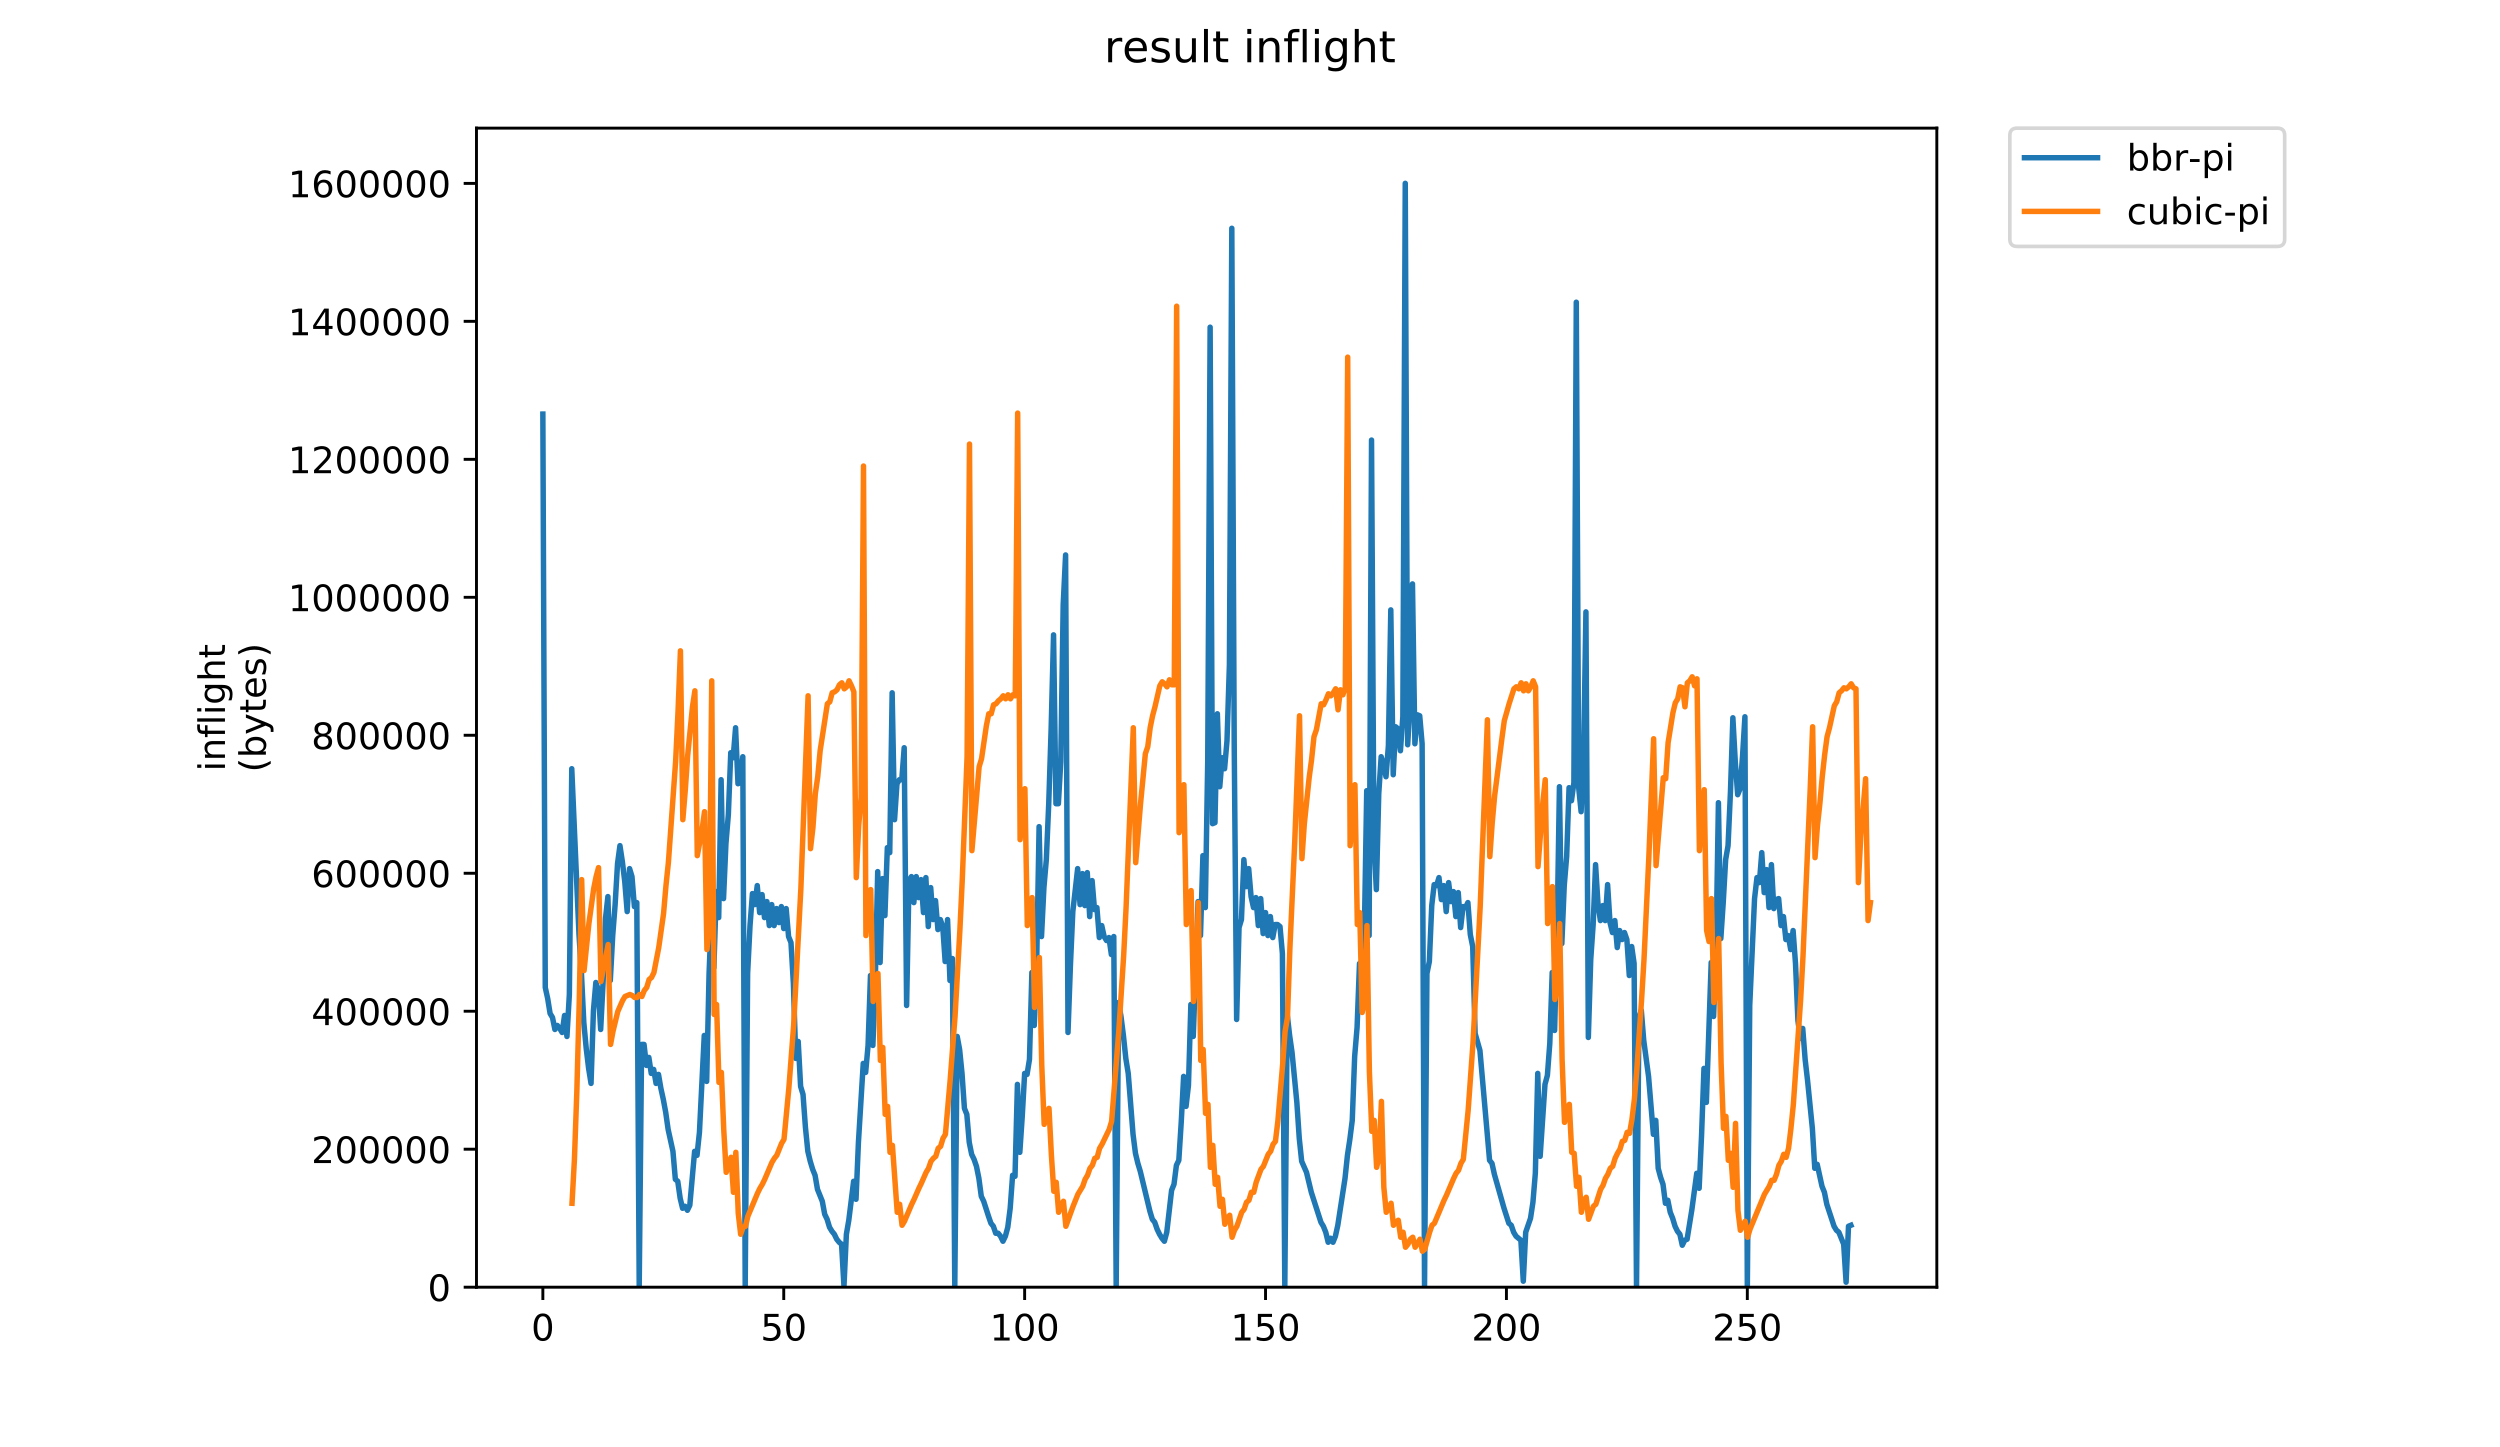 <?xml version="1.0" encoding="utf-8" standalone="no"?>
<!DOCTYPE svg PUBLIC "-//W3C//DTD SVG 1.1//EN"
  "http://www.w3.org/Graphics/SVG/1.1/DTD/svg11.dtd">
<!-- Created with matplotlib (https://matplotlib.org/) -->
<svg height="396pt" version="1.1" viewBox="0 0 684 396" width="684pt" xmlns="http://www.w3.org/2000/svg" xmlns:xlink="http://www.w3.org/1999/xlink">
 <defs>
  <style type="text/css">
*{stroke-linecap:butt;stroke-linejoin:round;}
  </style>
 </defs>
 <g id="figure_1">
  <g id="patch_1">
   <path d="M 0 396 
L 684 396 
L 684 0 
L 0 0 
z
" style="fill:#ffffff;"/>
  </g>
  <g id="axes_1">
   <g id="patch_2">
    <path d="M 130.364 352.174 
L 529.913 352.174 
L 529.913 35.062 
L 130.364 35.062 
z
" style="fill:#ffffff;"/>
   </g>
   <g id="matplotlib.axis_1">
    <g id="xtick_1">
     <g id="line2d_1">
      <defs>
       <path d="M 0 0 
L 0 3.5 
" id="m4633feeff7" style="stroke:#000000;stroke-width:0.8;"/>
      </defs>
      <g>
       <use style="stroke:#000000;stroke-width:0.8;" x="148.525" xlink:href="#m4633feeff7" y="352.174"/>
      </g>
     </g>
     <g id="text_1">
      <!-- 0 -->
      <defs>
       <path d="M 31.781 66.406 
Q 24.172 66.406 20.328 58.906 
Q 16.5 51.422 16.5 36.375 
Q 16.5 21.391 20.328 13.891 
Q 24.172 6.391 31.781 6.391 
Q 39.453 6.391 43.281 13.891 
Q 47.125 21.391 47.125 36.375 
Q 47.125 51.422 43.281 58.906 
Q 39.453 66.406 31.781 66.406 
z
M 31.781 74.219 
Q 44.047 74.219 50.516 64.516 
Q 56.984 54.828 56.984 36.375 
Q 56.984 17.969 50.516 8.266 
Q 44.047 -1.422 31.781 -1.422 
Q 19.531 -1.422 13.062 8.266 
Q 6.594 17.969 6.594 36.375 
Q 6.594 54.828 13.062 64.516 
Q 19.531 74.219 31.781 74.219 
z
" id="DejaVuSans-48"/>
      </defs>
      <g transform="translate(145.344 366.773)scale(0.1 -0.1)">
       <use xlink:href="#DejaVuSans-48"/>
      </g>
     </g>
    </g>
    <g id="xtick_2">
     <g id="line2d_2">
      <g>
       <use style="stroke:#000000;stroke-width:0.8;" x="214.433" xlink:href="#m4633feeff7" y="352.174"/>
      </g>
     </g>
     <g id="text_2">
      <!-- 50 -->
      <defs>
       <path d="M 10.797 72.906 
L 49.516 72.906 
L 49.516 64.594 
L 19.828 64.594 
L 19.828 46.734 
Q 21.969 47.469 24.109 47.828 
Q 26.266 48.188 28.422 48.188 
Q 40.625 48.188 47.75 41.5 
Q 54.891 34.812 54.891 23.391 
Q 54.891 11.625 47.562 5.094 
Q 40.234 -1.422 26.906 -1.422 
Q 22.312 -1.422 17.547 -0.641 
Q 12.797 0.141 7.719 1.703 
L 7.719 11.625 
Q 12.109 9.234 16.797 8.062 
Q 21.484 6.891 26.703 6.891 
Q 35.156 6.891 40.078 11.328 
Q 45.016 15.766 45.016 23.391 
Q 45.016 31 40.078 35.438 
Q 35.156 39.891 26.703 39.891 
Q 22.75 39.891 18.812 39.016 
Q 14.891 38.141 10.797 36.281 
z
" id="DejaVuSans-53"/>
      </defs>
      <g transform="translate(208.071 366.773)scale(0.1 -0.1)">
       <use xlink:href="#DejaVuSans-53"/>
       <use x="63.623" xlink:href="#DejaVuSans-48"/>
      </g>
     </g>
    </g>
    <g id="xtick_3">
     <g id="line2d_3">
      <g>
       <use style="stroke:#000000;stroke-width:0.8;" x="280.342" xlink:href="#m4633feeff7" y="352.174"/>
      </g>
     </g>
     <g id="text_3">
      <!-- 100 -->
      <defs>
       <path d="M 12.406 8.297 
L 28.516 8.297 
L 28.516 63.922 
L 10.984 60.406 
L 10.984 69.391 
L 28.422 72.906 
L 38.281 72.906 
L 38.281 8.297 
L 54.391 8.297 
L 54.391 0 
L 12.406 0 
z
" id="DejaVuSans-49"/>
      </defs>
      <g transform="translate(270.798 366.773)scale(0.1 -0.1)">
       <use xlink:href="#DejaVuSans-49"/>
       <use x="63.623" xlink:href="#DejaVuSans-48"/>
       <use x="127.246" xlink:href="#DejaVuSans-48"/>
      </g>
     </g>
    </g>
    <g id="xtick_4">
     <g id="line2d_4">
      <g>
       <use style="stroke:#000000;stroke-width:0.8;" x="346.25" xlink:href="#m4633feeff7" y="352.174"/>
      </g>
     </g>
     <g id="text_4">
      <!-- 150 -->
      <g transform="translate(336.707 366.773)scale(0.1 -0.1)">
       <use xlink:href="#DejaVuSans-49"/>
       <use x="63.623" xlink:href="#DejaVuSans-53"/>
       <use x="127.246" xlink:href="#DejaVuSans-48"/>
      </g>
     </g>
    </g>
    <g id="xtick_5">
     <g id="line2d_5">
      <g>
       <use style="stroke:#000000;stroke-width:0.8;" x="412.159" xlink:href="#m4633feeff7" y="352.174"/>
      </g>
     </g>
     <g id="text_5">
      <!-- 200 -->
      <defs>
       <path d="M 19.188 8.297 
L 53.609 8.297 
L 53.609 0 
L 7.328 0 
L 7.328 8.297 
Q 12.938 14.109 22.625 23.891 
Q 32.328 33.688 34.812 36.531 
Q 39.547 41.844 41.422 45.531 
Q 43.312 49.219 43.312 52.781 
Q 43.312 58.594 39.234 62.25 
Q 35.156 65.922 28.609 65.922 
Q 23.969 65.922 18.812 64.312 
Q 13.672 62.703 7.812 59.422 
L 7.812 69.391 
Q 13.766 71.781 18.938 73 
Q 24.125 74.219 28.422 74.219 
Q 39.75 74.219 46.484 68.547 
Q 53.219 62.891 53.219 53.422 
Q 53.219 48.922 51.531 44.891 
Q 49.859 40.875 45.406 35.406 
Q 44.188 33.984 37.641 27.219 
Q 31.109 20.453 19.188 8.297 
z
" id="DejaVuSans-50"/>
      </defs>
      <g transform="translate(402.615 366.773)scale(0.1 -0.1)">
       <use xlink:href="#DejaVuSans-50"/>
       <use x="63.623" xlink:href="#DejaVuSans-48"/>
       <use x="127.246" xlink:href="#DejaVuSans-48"/>
      </g>
     </g>
    </g>
    <g id="xtick_6">
     <g id="line2d_6">
      <g>
       <use style="stroke:#000000;stroke-width:0.8;" x="478.067" xlink:href="#m4633feeff7" y="352.174"/>
      </g>
     </g>
     <g id="text_6">
      <!-- 250 -->
      <g transform="translate(468.523 366.773)scale(0.1 -0.1)">
       <use xlink:href="#DejaVuSans-50"/>
       <use x="63.623" xlink:href="#DejaVuSans-53"/>
       <use x="127.246" xlink:href="#DejaVuSans-48"/>
      </g>
     </g>
    </g>
   </g>
   <g id="matplotlib.axis_2">
    <g id="ytick_1">
     <g id="line2d_7">
      <defs>
       <path d="M 0 0 
L -3.5 0 
" id="m14f5c74195" style="stroke:#000000;stroke-width:0.8;"/>
      </defs>
      <g>
       <use style="stroke:#000000;stroke-width:0.8;" x="130.364" xlink:href="#m14f5c74195" y="352.174"/>
      </g>
     </g>
     <g id="text_7">
      <!-- 0 -->
      <g transform="translate(117.001 355.973)scale(0.1 -0.1)">
       <use xlink:href="#DejaVuSans-48"/>
      </g>
     </g>
    </g>
    <g id="ytick_2">
     <g id="line2d_8">
      <g>
       <use style="stroke:#000000;stroke-width:0.8;" x="130.364" xlink:href="#m14f5c74195" y="314.424"/>
      </g>
     </g>
     <g id="text_8">
      <!-- 200000 -->
      <g transform="translate(85.189 318.223)scale(0.1 -0.1)">
       <use xlink:href="#DejaVuSans-50"/>
       <use x="63.623" xlink:href="#DejaVuSans-48"/>
       <use x="127.246" xlink:href="#DejaVuSans-48"/>
       <use x="190.869" xlink:href="#DejaVuSans-48"/>
       <use x="254.492" xlink:href="#DejaVuSans-48"/>
       <use x="318.115" xlink:href="#DejaVuSans-48"/>
      </g>
     </g>
    </g>
    <g id="ytick_3">
     <g id="line2d_9">
      <g>
       <use style="stroke:#000000;stroke-width:0.8;" x="130.364" xlink:href="#m14f5c74195" y="276.673"/>
      </g>
     </g>
     <g id="text_9">
      <!-- 400000 -->
      <defs>
       <path d="M 37.797 64.312 
L 12.891 25.391 
L 37.797 25.391 
z
M 35.203 72.906 
L 47.609 72.906 
L 47.609 25.391 
L 58.016 25.391 
L 58.016 17.188 
L 47.609 17.188 
L 47.609 0 
L 37.797 0 
L 37.797 17.188 
L 4.891 17.188 
L 4.891 26.703 
z
" id="DejaVuSans-52"/>
      </defs>
      <g transform="translate(85.189 280.472)scale(0.1 -0.1)">
       <use xlink:href="#DejaVuSans-52"/>
       <use x="63.623" xlink:href="#DejaVuSans-48"/>
       <use x="127.246" xlink:href="#DejaVuSans-48"/>
       <use x="190.869" xlink:href="#DejaVuSans-48"/>
       <use x="254.492" xlink:href="#DejaVuSans-48"/>
       <use x="318.115" xlink:href="#DejaVuSans-48"/>
      </g>
     </g>
    </g>
    <g id="ytick_4">
     <g id="line2d_10">
      <g>
       <use style="stroke:#000000;stroke-width:0.8;" x="130.364" xlink:href="#m14f5c74195" y="238.923"/>
      </g>
     </g>
     <g id="text_10">
      <!-- 600000 -->
      <defs>
       <path d="M 33.016 40.375 
Q 26.375 40.375 22.484 35.828 
Q 18.609 31.297 18.609 23.391 
Q 18.609 15.531 22.484 10.953 
Q 26.375 6.391 33.016 6.391 
Q 39.656 6.391 43.531 10.953 
Q 47.406 15.531 47.406 23.391 
Q 47.406 31.297 43.531 35.828 
Q 39.656 40.375 33.016 40.375 
z
M 52.594 71.297 
L 52.594 62.312 
Q 48.875 64.062 45.094 64.984 
Q 41.312 65.922 37.594 65.922 
Q 27.828 65.922 22.672 59.328 
Q 17.531 52.734 16.797 39.406 
Q 19.672 43.656 24.016 45.922 
Q 28.375 48.188 33.594 48.188 
Q 44.578 48.188 50.953 41.516 
Q 57.328 34.859 57.328 23.391 
Q 57.328 12.156 50.688 5.359 
Q 44.047 -1.422 33.016 -1.422 
Q 20.359 -1.422 13.672 8.266 
Q 6.984 17.969 6.984 36.375 
Q 6.984 53.656 15.188 63.938 
Q 23.391 74.219 37.203 74.219 
Q 40.922 74.219 44.703 73.484 
Q 48.484 72.75 52.594 71.297 
z
" id="DejaVuSans-54"/>
      </defs>
      <g transform="translate(85.189 242.722)scale(0.1 -0.1)">
       <use xlink:href="#DejaVuSans-54"/>
       <use x="63.623" xlink:href="#DejaVuSans-48"/>
       <use x="127.246" xlink:href="#DejaVuSans-48"/>
       <use x="190.869" xlink:href="#DejaVuSans-48"/>
       <use x="254.492" xlink:href="#DejaVuSans-48"/>
       <use x="318.115" xlink:href="#DejaVuSans-48"/>
      </g>
     </g>
    </g>
    <g id="ytick_5">
     <g id="line2d_11">
      <g>
       <use style="stroke:#000000;stroke-width:0.8;" x="130.364" xlink:href="#m14f5c74195" y="201.172"/>
      </g>
     </g>
     <g id="text_11">
      <!-- 800000 -->
      <defs>
       <path d="M 31.781 34.625 
Q 24.75 34.625 20.719 30.859 
Q 16.703 27.094 16.703 20.516 
Q 16.703 13.922 20.719 10.156 
Q 24.75 6.391 31.781 6.391 
Q 38.812 6.391 42.859 10.172 
Q 46.922 13.969 46.922 20.516 
Q 46.922 27.094 42.891 30.859 
Q 38.875 34.625 31.781 34.625 
z
M 21.922 38.812 
Q 15.578 40.375 12.031 44.719 
Q 8.5 49.078 8.5 55.328 
Q 8.5 64.062 14.719 69.141 
Q 20.953 74.219 31.781 74.219 
Q 42.672 74.219 48.875 69.141 
Q 55.078 64.062 55.078 55.328 
Q 55.078 49.078 51.531 44.719 
Q 48 40.375 41.703 38.812 
Q 48.828 37.156 52.797 32.312 
Q 56.781 27.484 56.781 20.516 
Q 56.781 9.906 50.312 4.234 
Q 43.844 -1.422 31.781 -1.422 
Q 19.734 -1.422 13.25 4.234 
Q 6.781 9.906 6.781 20.516 
Q 6.781 27.484 10.781 32.312 
Q 14.797 37.156 21.922 38.812 
z
M 18.312 54.391 
Q 18.312 48.734 21.844 45.562 
Q 25.391 42.391 31.781 42.391 
Q 38.141 42.391 41.719 45.562 
Q 45.312 48.734 45.312 54.391 
Q 45.312 60.062 41.719 63.234 
Q 38.141 66.406 31.781 66.406 
Q 25.391 66.406 21.844 63.234 
Q 18.312 60.062 18.312 54.391 
z
" id="DejaVuSans-56"/>
      </defs>
      <g transform="translate(85.189 204.972)scale(0.1 -0.1)">
       <use xlink:href="#DejaVuSans-56"/>
       <use x="63.623" xlink:href="#DejaVuSans-48"/>
       <use x="127.246" xlink:href="#DejaVuSans-48"/>
       <use x="190.869" xlink:href="#DejaVuSans-48"/>
       <use x="254.492" xlink:href="#DejaVuSans-48"/>
       <use x="318.115" xlink:href="#DejaVuSans-48"/>
      </g>
     </g>
    </g>
    <g id="ytick_6">
     <g id="line2d_12">
      <g>
       <use style="stroke:#000000;stroke-width:0.8;" x="130.364" xlink:href="#m14f5c74195" y="163.422"/>
      </g>
     </g>
     <g id="text_12">
      <!-- 1000000 -->
      <g transform="translate(78.826 167.221)scale(0.1 -0.1)">
       <use xlink:href="#DejaVuSans-49"/>
       <use x="63.623" xlink:href="#DejaVuSans-48"/>
       <use x="127.246" xlink:href="#DejaVuSans-48"/>
       <use x="190.869" xlink:href="#DejaVuSans-48"/>
       <use x="254.492" xlink:href="#DejaVuSans-48"/>
       <use x="318.115" xlink:href="#DejaVuSans-48"/>
       <use x="381.738" xlink:href="#DejaVuSans-48"/>
      </g>
     </g>
    </g>
    <g id="ytick_7">
     <g id="line2d_13">
      <g>
       <use style="stroke:#000000;stroke-width:0.8;" x="130.364" xlink:href="#m14f5c74195" y="125.671"/>
      </g>
     </g>
     <g id="text_13">
      <!-- 1200000 -->
      <g transform="translate(78.826 129.471)scale(0.1 -0.1)">
       <use xlink:href="#DejaVuSans-49"/>
       <use x="63.623" xlink:href="#DejaVuSans-50"/>
       <use x="127.246" xlink:href="#DejaVuSans-48"/>
       <use x="190.869" xlink:href="#DejaVuSans-48"/>
       <use x="254.492" xlink:href="#DejaVuSans-48"/>
       <use x="318.115" xlink:href="#DejaVuSans-48"/>
       <use x="381.738" xlink:href="#DejaVuSans-48"/>
      </g>
     </g>
    </g>
    <g id="ytick_8">
     <g id="line2d_14">
      <g>
       <use style="stroke:#000000;stroke-width:0.8;" x="130.364" xlink:href="#m14f5c74195" y="87.921"/>
      </g>
     </g>
     <g id="text_14">
      <!-- 1400000 -->
      <g transform="translate(78.826 91.72)scale(0.1 -0.1)">
       <use xlink:href="#DejaVuSans-49"/>
       <use x="63.623" xlink:href="#DejaVuSans-52"/>
       <use x="127.246" xlink:href="#DejaVuSans-48"/>
       <use x="190.869" xlink:href="#DejaVuSans-48"/>
       <use x="254.492" xlink:href="#DejaVuSans-48"/>
       <use x="318.115" xlink:href="#DejaVuSans-48"/>
       <use x="381.738" xlink:href="#DejaVuSans-48"/>
      </g>
     </g>
    </g>
    <g id="ytick_9">
     <g id="line2d_15">
      <g>
       <use style="stroke:#000000;stroke-width:0.8;" x="130.364" xlink:href="#m14f5c74195" y="50.171"/>
      </g>
     </g>
     <g id="text_15">
      <!-- 1600000 -->
      <g transform="translate(78.826 53.97)scale(0.1 -0.1)">
       <use xlink:href="#DejaVuSans-49"/>
       <use x="63.623" xlink:href="#DejaVuSans-54"/>
       <use x="127.246" xlink:href="#DejaVuSans-48"/>
       <use x="190.869" xlink:href="#DejaVuSans-48"/>
       <use x="254.492" xlink:href="#DejaVuSans-48"/>
       <use x="318.115" xlink:href="#DejaVuSans-48"/>
       <use x="381.738" xlink:href="#DejaVuSans-48"/>
      </g>
     </g>
    </g>
    <g id="text_16">
     <!-- inflight -->
     <defs>
      <path d="M 9.422 54.688 
L 18.406 54.688 
L 18.406 0 
L 9.422 0 
z
M 9.422 75.984 
L 18.406 75.984 
L 18.406 64.594 
L 9.422 64.594 
z
" id="DejaVuSans-105"/>
      <path d="M 54.891 33.016 
L 54.891 0 
L 45.906 0 
L 45.906 32.719 
Q 45.906 40.484 42.875 44.328 
Q 39.844 48.188 33.797 48.188 
Q 26.516 48.188 22.312 43.547 
Q 18.109 38.922 18.109 30.906 
L 18.109 0 
L 9.078 0 
L 9.078 54.688 
L 18.109 54.688 
L 18.109 46.188 
Q 21.344 51.125 25.703 53.562 
Q 30.078 56 35.797 56 
Q 45.219 56 50.047 50.172 
Q 54.891 44.344 54.891 33.016 
z
" id="DejaVuSans-110"/>
      <path d="M 37.109 75.984 
L 37.109 68.5 
L 28.516 68.5 
Q 23.688 68.5 21.797 66.547 
Q 19.922 64.594 19.922 59.516 
L 19.922 54.688 
L 34.719 54.688 
L 34.719 47.703 
L 19.922 47.703 
L 19.922 0 
L 10.891 0 
L 10.891 47.703 
L 2.297 47.703 
L 2.297 54.688 
L 10.891 54.688 
L 10.891 58.5 
Q 10.891 67.625 15.141 71.797 
Q 19.391 75.984 28.609 75.984 
z
" id="DejaVuSans-102"/>
      <path d="M 9.422 75.984 
L 18.406 75.984 
L 18.406 0 
L 9.422 0 
z
" id="DejaVuSans-108"/>
      <path d="M 45.406 27.984 
Q 45.406 37.75 41.375 43.109 
Q 37.359 48.484 30.078 48.484 
Q 22.859 48.484 18.828 43.109 
Q 14.797 37.75 14.797 27.984 
Q 14.797 18.266 18.828 12.891 
Q 22.859 7.516 30.078 7.516 
Q 37.359 7.516 41.375 12.891 
Q 45.406 18.266 45.406 27.984 
z
M 54.391 6.781 
Q 54.391 -7.172 48.188 -13.984 
Q 42 -20.797 29.203 -20.797 
Q 24.469 -20.797 20.266 -20.094 
Q 16.062 -19.391 12.109 -17.922 
L 12.109 -9.188 
Q 16.062 -11.328 19.922 -12.344 
Q 23.781 -13.375 27.781 -13.375 
Q 36.625 -13.375 41.016 -8.766 
Q 45.406 -4.156 45.406 5.172 
L 45.406 9.625 
Q 42.625 4.781 38.281 2.391 
Q 33.938 0 27.875 0 
Q 17.828 0 11.672 7.656 
Q 5.516 15.328 5.516 27.984 
Q 5.516 40.672 11.672 48.328 
Q 17.828 56 27.875 56 
Q 33.938 56 38.281 53.609 
Q 42.625 51.219 45.406 46.391 
L 45.406 54.688 
L 54.391 54.688 
z
" id="DejaVuSans-103"/>
      <path d="M 54.891 33.016 
L 54.891 0 
L 45.906 0 
L 45.906 32.719 
Q 45.906 40.484 42.875 44.328 
Q 39.844 48.188 33.797 48.188 
Q 26.516 48.188 22.312 43.547 
Q 18.109 38.922 18.109 30.906 
L 18.109 0 
L 9.078 0 
L 9.078 75.984 
L 18.109 75.984 
L 18.109 46.188 
Q 21.344 51.125 25.703 53.562 
Q 30.078 56 35.797 56 
Q 45.219 56 50.047 50.172 
Q 54.891 44.344 54.891 33.016 
z
" id="DejaVuSans-104"/>
      <path d="M 18.312 70.219 
L 18.312 54.688 
L 36.812 54.688 
L 36.812 47.703 
L 18.312 47.703 
L 18.312 18.016 
Q 18.312 11.328 20.141 9.422 
Q 21.969 7.516 27.594 7.516 
L 36.812 7.516 
L 36.812 0 
L 27.594 0 
Q 17.188 0 13.234 3.875 
Q 9.281 7.766 9.281 18.016 
L 9.281 47.703 
L 2.688 47.703 
L 2.688 54.688 
L 9.281 54.688 
L 9.281 70.219 
z
" id="DejaVuSans-116"/>
     </defs>
     <g transform="translate(61.549 211.018)rotate(-90)scale(0.1 -0.1)">
      <use xlink:href="#DejaVuSans-105"/>
      <use x="27.783" xlink:href="#DejaVuSans-110"/>
      <use x="91.162" xlink:href="#DejaVuSans-102"/>
      <use x="126.367" xlink:href="#DejaVuSans-108"/>
      <use x="154.15" xlink:href="#DejaVuSans-105"/>
      <use x="181.934" xlink:href="#DejaVuSans-103"/>
      <use x="245.41" xlink:href="#DejaVuSans-104"/>
      <use x="308.789" xlink:href="#DejaVuSans-116"/>
     </g>
     <!-- (bytes) -->
     <defs>
      <path d="M 31 75.875 
Q 24.469 64.656 21.281 53.656 
Q 18.109 42.672 18.109 31.391 
Q 18.109 20.125 21.312 9.062 
Q 24.516 -2 31 -13.188 
L 23.188 -13.188 
Q 15.875 -1.703 12.234 9.375 
Q 8.594 20.453 8.594 31.391 
Q 8.594 42.281 12.203 53.312 
Q 15.828 64.359 23.188 75.875 
z
" id="DejaVuSans-40"/>
      <path d="M 48.688 27.297 
Q 48.688 37.203 44.609 42.844 
Q 40.531 48.484 33.406 48.484 
Q 26.266 48.484 22.188 42.844 
Q 18.109 37.203 18.109 27.297 
Q 18.109 17.391 22.188 11.75 
Q 26.266 6.109 33.406 6.109 
Q 40.531 6.109 44.609 11.75 
Q 48.688 17.391 48.688 27.297 
z
M 18.109 46.391 
Q 20.953 51.266 25.266 53.625 
Q 29.594 56 35.594 56 
Q 45.562 56 51.781 48.094 
Q 58.016 40.188 58.016 27.297 
Q 58.016 14.406 51.781 6.484 
Q 45.562 -1.422 35.594 -1.422 
Q 29.594 -1.422 25.266 0.953 
Q 20.953 3.328 18.109 8.203 
L 18.109 0 
L 9.078 0 
L 9.078 75.984 
L 18.109 75.984 
z
" id="DejaVuSans-98"/>
      <path d="M 32.172 -5.078 
Q 28.375 -14.844 24.75 -17.812 
Q 21.141 -20.797 15.094 -20.797 
L 7.906 -20.797 
L 7.906 -13.281 
L 13.188 -13.281 
Q 16.891 -13.281 18.938 -11.516 
Q 21 -9.766 23.484 -3.219 
L 25.094 0.875 
L 2.984 54.688 
L 12.5 54.688 
L 29.594 11.922 
L 46.688 54.688 
L 56.203 54.688 
z
" id="DejaVuSans-121"/>
      <path d="M 56.203 29.594 
L 56.203 25.203 
L 14.891 25.203 
Q 15.484 15.922 20.484 11.062 
Q 25.484 6.203 34.422 6.203 
Q 39.594 6.203 44.453 7.469 
Q 49.312 8.734 54.109 11.281 
L 54.109 2.781 
Q 49.266 0.734 44.188 -0.344 
Q 39.109 -1.422 33.891 -1.422 
Q 20.797 -1.422 13.156 6.188 
Q 5.516 13.812 5.516 26.812 
Q 5.516 40.234 12.766 48.109 
Q 20.016 56 32.328 56 
Q 43.359 56 49.781 48.891 
Q 56.203 41.797 56.203 29.594 
z
M 47.219 32.234 
Q 47.125 39.594 43.094 43.984 
Q 39.062 48.391 32.422 48.391 
Q 24.906 48.391 20.391 44.141 
Q 15.875 39.891 15.188 32.172 
z
" id="DejaVuSans-101"/>
      <path d="M 44.281 53.078 
L 44.281 44.578 
Q 40.484 46.531 36.375 47.5 
Q 32.281 48.484 27.875 48.484 
Q 21.188 48.484 17.844 46.438 
Q 14.5 44.391 14.5 40.281 
Q 14.5 37.156 16.891 35.375 
Q 19.281 33.594 26.516 31.984 
L 29.594 31.297 
Q 39.156 29.25 43.188 25.516 
Q 47.219 21.781 47.219 15.094 
Q 47.219 7.469 41.188 3.016 
Q 35.156 -1.422 24.609 -1.422 
Q 20.219 -1.422 15.453 -0.562 
Q 10.688 0.297 5.422 2 
L 5.422 11.281 
Q 10.406 8.688 15.234 7.391 
Q 20.062 6.109 24.812 6.109 
Q 31.156 6.109 34.562 8.281 
Q 37.984 10.453 37.984 14.406 
Q 37.984 18.062 35.516 20.016 
Q 33.062 21.969 24.703 23.781 
L 21.578 24.516 
Q 13.234 26.266 9.516 29.906 
Q 5.812 33.547 5.812 39.891 
Q 5.812 47.609 11.281 51.797 
Q 16.75 56 26.812 56 
Q 31.781 56 36.172 55.266 
Q 40.578 54.547 44.281 53.078 
z
" id="DejaVuSans-115"/>
      <path d="M 8.016 75.875 
L 15.828 75.875 
Q 23.141 64.359 26.781 53.312 
Q 30.422 42.281 30.422 31.391 
Q 30.422 20.453 26.781 9.375 
Q 23.141 -1.703 15.828 -13.188 
L 8.016 -13.188 
Q 14.5 -2 17.703 9.062 
Q 20.906 20.125 20.906 31.391 
Q 20.906 42.672 17.703 53.656 
Q 14.5 64.656 8.016 75.875 
z
" id="DejaVuSans-41"/>
     </defs>
     <g transform="translate(72.747 211.295)rotate(-90)scale(0.1 -0.1)">
      <use xlink:href="#DejaVuSans-40"/>
      <use x="39.014" xlink:href="#DejaVuSans-98"/>
      <use x="102.49" xlink:href="#DejaVuSans-121"/>
      <use x="161.67" xlink:href="#DejaVuSans-116"/>
      <use x="200.879" xlink:href="#DejaVuSans-101"/>
      <use x="262.402" xlink:href="#DejaVuSans-115"/>
      <use x="314.502" xlink:href="#DejaVuSans-41"/>
     </g>
    </g>
   </g>
   <g id="line2d_16">
    <path clip-path="url(#p2bb6bb3103)" d="M 148.525 113.298 
L 149.184 270.18 
L 149.843 273.187 
L 150.502 277.286 
L 151.161 278.38 
L 151.82 281.659 
L 152.48 280.566 
L 153.139 281.386 
L 153.798 282.479 
L 154.457 277.833 
L 155.116 283.573 
L 155.775 272.093 
L 156.434 210.325 
L 158.411 255.695 
L 159.07 266.081 
L 159.73 279.746 
L 160.389 286.852 
L 161.048 292.319 
L 161.707 296.418 
L 162.366 276.466 
L 163.025 268.814 
L 163.684 270.727 
L 164.343 281.659 
L 165.002 268.814 
L 165.661 251.322 
L 166.32 245.309 
L 166.979 268.267 
L 167.639 255.968 
L 168.298 247.495 
L 168.957 236.289 
L 169.616 231.37 
L 170.275 235.743 
L 170.934 241.209 
L 171.593 249.408 
L 172.252 237.656 
L 172.911 239.842 
L 173.57 248.042 
L 174.229 246.949 
L 174.888 351.901 
L 175.548 285.759 
L 176.207 285.759 
L 176.866 291.499 
L 177.525 289.312 
L 178.184 293.685 
L 178.843 292.592 
L 179.502 296.418 
L 180.161 293.958 
L 180.82 297.785 
L 181.479 300.791 
L 182.138 304.344 
L 182.797 308.991 
L 184.116 315.004 
L 184.775 322.656 
L 185.434 323.203 
L 186.093 327.849 
L 186.752 330.582 
L 187.411 330.036 
L 188.07 331.129 
L 188.729 329.762 
L 190.047 315.004 
L 190.706 316.097 
L 191.366 309.811 
L 192.684 283.299 
L 193.343 295.872 
L 194.002 266.354 
L 194.661 249.408 
L 195.32 264.714 
L 195.979 243.942 
L 196.638 251.048 
L 197.297 213.331 
L 197.956 245.855 
L 198.615 230.823 
L 199.275 222.897 
L 199.934 205.952 
L 200.593 207.318 
L 201.252 199.119 
L 201.911 214.424 
L 202.57 214.151 
L 203.229 207.045 
L 203.888 351.901 
L 204.547 266.354 
L 205.206 253.235 
L 205.865 244.489 
L 206.524 247.495 
L 207.184 242.302 
L 207.843 249.682 
L 208.502 244.762 
L 209.161 251.048 
L 209.82 246.675 
L 210.479 253.235 
L 211.138 247.495 
L 211.797 253.235 
L 212.456 248.588 
L 213.115 252.415 
L 213.774 248.042 
L 214.433 254.055 
L 215.093 248.588 
L 215.752 256.241 
L 216.411 257.881 
L 217.07 269.087 
L 217.729 289.585 
L 218.388 284.939 
L 219.047 297.238 
L 219.706 299.425 
L 220.365 308.444 
L 221.024 315.004 
L 221.683 317.737 
L 222.343 319.923 
L 223.002 321.563 
L 223.661 325.389 
L 224.979 328.669 
L 225.638 332.222 
L 226.297 333.589 
L 226.956 335.775 
L 227.615 336.869 
L 228.274 337.689 
L 228.933 339.055 
L 229.592 339.875 
L 230.252 340.422 
L 230.911 351.901 
L 231.57 337.689 
L 232.229 333.862 
L 233.547 323.203 
L 234.206 328.123 
L 234.865 312.544 
L 236.183 290.952 
L 236.842 293.412 
L 237.501 286.032 
L 238.161 266.9 
L 238.82 286.032 
L 239.479 268.267 
L 240.138 238.476 
L 240.797 263.347 
L 241.456 240.389 
L 242.115 250.502 
L 242.774 231.916 
L 243.433 233.283 
L 244.092 189.553 
L 244.751 224.264 
L 245.41 214.424 
L 246.07 213.331 
L 246.729 213.331 
L 247.388 204.585 
L 248.047 275.1 
L 248.706 240.936 
L 249.365 239.842 
L 250.024 246.949 
L 250.683 239.842 
L 251.342 245.582 
L 252.001 240.662 
L 252.66 249.682 
L 253.319 240.116 
L 253.979 253.508 
L 254.638 242.849 
L 255.297 251.595 
L 255.956 246.402 
L 256.615 254.328 
L 257.274 251.595 
L 257.933 253.508 
L 258.592 263.074 
L 259.251 251.595 
L 259.91 268.267 
L 260.569 262.254 
L 261.228 351.901 
L 261.888 283.573 
L 262.547 287.126 
L 263.206 293.685 
L 263.865 303.251 
L 264.524 304.891 
L 265.183 312.544 
L 265.842 315.824 
L 266.501 317.19 
L 267.16 319.103 
L 267.819 322.383 
L 268.478 327.303 
L 269.137 328.669 
L 270.456 332.769 
L 271.115 334.682 
L 271.774 335.502 
L 272.433 337.415 
L 273.092 337.415 
L 273.751 338.235 
L 274.41 339.602 
L 275.069 338.235 
L 275.728 335.775 
L 276.387 330.582 
L 277.046 321.563 
L 277.706 321.836 
L 278.365 296.692 
L 279.024 315.277 
L 279.683 305.438 
L 280.342 293.685 
L 281.001 293.958 
L 281.66 289.859 
L 282.319 266.081 
L 282.978 280.566 
L 283.637 263.347 
L 284.296 226.177 
L 284.956 256.241 
L 285.615 242.849 
L 286.274 235.196 
L 286.933 219.891 
L 287.592 199.392 
L 288.251 173.701 
L 288.91 219.891 
L 289.569 219.891 
L 290.228 208.411 
L 290.887 165.501 
L 291.546 151.836 
L 292.205 282.479 
L 292.865 264.167 
L 293.524 249.408 
L 294.842 237.656 
L 295.501 247.495 
L 296.16 239.022 
L 296.819 247.769 
L 297.478 238.749 
L 298.137 250.775 
L 298.796 240.936 
L 299.455 248.862 
L 300.114 248.315 
L 300.774 256.515 
L 301.433 253.235 
L 302.092 256.241 
L 302.751 257.334 
L 303.41 256.515 
L 304.069 261.161 
L 304.728 256.241 
L 305.387 351.901 
L 306.046 274.28 
L 306.705 278.106 
L 307.364 283.299 
L 308.023 289.585 
L 308.683 293.685 
L 310.001 310.357 
L 310.66 315.55 
L 311.319 318.283 
L 311.978 320.47 
L 314.614 331.402 
L 315.273 333.589 
L 315.932 334.409 
L 316.592 336.322 
L 317.251 337.689 
L 317.91 338.782 
L 318.569 339.602 
L 319.228 337.142 
L 320.546 325.663 
L 321.205 324.023 
L 321.864 318.83 
L 322.523 317.463 
L 323.182 307.077 
L 323.841 294.505 
L 324.501 302.704 
L 325.16 296.965 
L 325.819 274.827 
L 326.478 283.573 
L 327.796 246.675 
L 328.455 255.968 
L 329.114 234.103 
L 329.773 248.315 
L 330.432 208.138 
L 331.091 89.52 
L 331.75 225.357 
L 332.41 225.084 
L 333.069 195.292 
L 333.728 215.244 
L 334.387 207.318 
L 335.046 210.325 
L 335.705 202.672 
L 336.364 181.9 
L 337.023 62.462 
L 337.682 204.038 
L 338.341 278.926 
L 339 253.781 
L 339.659 251.595 
L 340.319 235.196 
L 340.978 242.576 
L 341.637 237.656 
L 342.296 245.309 
L 342.955 248.315 
L 343.614 245.582 
L 344.273 253.235 
L 344.932 245.855 
L 345.591 255.421 
L 346.25 249.682 
L 346.909 255.968 
L 347.568 250.775 
L 348.228 256.515 
L 348.887 252.961 
L 349.546 252.961 
L 350.205 253.508 
L 350.864 260.888 
L 351.523 351.901 
L 352.182 277.56 
L 352.841 283.299 
L 353.5 287.946 
L 354.818 301.611 
L 355.478 311.45 
L 356.137 317.737 
L 357.455 320.743 
L 358.773 326.209 
L 360.091 330.309 
L 361.409 334.409 
L 362.068 335.502 
L 362.727 337.142 
L 363.387 339.875 
L 364.046 338.782 
L 364.705 339.875 
L 365.364 338.235 
L 366.023 335.229 
L 368 322.383 
L 368.659 316.097 
L 369.318 311.724 
L 369.977 306.531 
L 370.636 289.039 
L 371.296 281.113 
L 371.955 263.621 
L 372.614 276.74 
L 373.273 255.968 
L 373.932 216.337 
L 374.591 255.968 
L 375.25 120.405 
L 375.909 230.276 
L 376.568 243.396 
L 377.227 217.157 
L 377.886 207.045 
L 378.545 209.231 
L 379.205 212.511 
L 379.864 204.038 
L 380.523 166.868 
L 381.182 211.964 
L 381.841 198.845 
L 382.5 199.392 
L 383.159 205.405 
L 383.818 196.112 
L 384.477 50.163 
L 385.136 203.765 
L 385.795 192.833 
L 386.454 159.762 
L 387.114 203.492 
L 387.773 195.566 
L 388.432 195.839 
L 389.091 203.492 
L 389.75 351.901 
L 390.409 266.354 
L 391.068 263.074 
L 391.727 247.769 
L 392.386 242.029 
L 393.045 242.302 
L 393.704 240.116 
L 394.363 246.129 
L 395.023 242.302 
L 395.682 249.408 
L 396.341 241.482 
L 397 246.675 
L 397.659 243.942 
L 398.318 250.775 
L 398.977 244.215 
L 399.636 253.781 
L 400.295 248.042 
L 400.954 248.315 
L 401.613 246.949 
L 402.272 255.695 
L 402.932 258.974 
L 403.591 282.753 
L 404.909 287.399 
L 407.545 317.463 
L 408.204 318.283 
L 408.863 321.29 
L 410.181 325.936 
L 411.5 330.582 
L 412.818 334.682 
L 413.477 335.229 
L 414.136 337.142 
L 414.795 338.235 
L 416.113 339.328 
L 416.772 350.534 
L 417.431 337.142 
L 418.75 333.316 
L 419.409 328.943 
L 420.068 321.016 
L 420.727 293.685 
L 421.386 316.37 
L 422.704 296.692 
L 423.363 294.232 
L 424.022 285.486 
L 424.681 266.081 
L 425.34 281.933 
L 426 256.241 
L 426.659 215.244 
L 427.318 258.154 
L 427.977 242.302 
L 428.636 234.376 
L 429.295 215.518 
L 429.954 219.071 
L 430.613 214.151 
L 431.272 82.687 
L 431.931 215.518 
L 432.59 222.077 
L 433.249 208.685 
L 433.909 167.414 
L 434.568 283.846 
L 435.227 262.527 
L 435.886 252.961 
L 436.545 236.563 
L 437.204 247.222 
L 437.863 251.868 
L 438.522 247.769 
L 439.181 251.868 
L 439.84 242.029 
L 440.499 252.415 
L 441.158 255.148 
L 441.818 251.868 
L 442.477 259.248 
L 443.136 254.601 
L 443.795 257.061 
L 444.454 255.148 
L 445.113 257.061 
L 445.772 266.9 
L 446.431 258.974 
L 447.09 263.621 
L 447.749 352.174 
L 448.408 278.38 
L 449.067 276.466 
L 449.727 284.666 
L 451.045 294.505 
L 452.363 310.357 
L 453.022 306.531 
L 453.681 319.65 
L 454.34 322.11 
L 454.999 324.023 
L 455.658 329.216 
L 456.317 328.396 
L 456.976 331.676 
L 457.636 333.316 
L 458.295 335.502 
L 458.954 336.869 
L 459.613 337.689 
L 460.272 340.695 
L 460.931 339.328 
L 461.59 339.055 
L 462.908 330.856 
L 464.226 321.016 
L 464.885 325.116 
L 465.545 310.631 
L 466.204 292.319 
L 466.863 301.611 
L 468.181 263.347 
L 468.84 278.106 
L 469.499 259.794 
L 470.158 219.617 
L 470.817 256.788 
L 471.476 246.949 
L 472.135 235.196 
L 472.794 231.37 
L 473.454 216.611 
L 474.113 196.386 
L 474.772 208.411 
L 475.431 217.431 
L 476.09 215.791 
L 476.749 207.045 
L 477.408 196.112 
L 478.067 352.174 
L 478.726 275.1 
L 480.044 245.855 
L 480.704 240.116 
L 481.363 241.482 
L 482.022 233.283 
L 482.681 244.215 
L 483.34 237.929 
L 483.999 248.315 
L 484.658 236.563 
L 485.317 248.588 
L 485.976 246.129 
L 486.635 245.855 
L 487.294 253.235 
L 487.953 250.775 
L 488.613 257.061 
L 489.272 255.968 
L 489.931 259.794 
L 490.59 254.601 
L 491.249 263.621 
L 491.908 279.2 
L 492.567 284.119 
L 493.226 281.386 
L 493.885 289.859 
L 494.544 295.598 
L 495.862 308.717 
L 496.522 319.65 
L 497.181 318.557 
L 498.499 324.57 
L 499.158 326.209 
L 499.817 329.489 
L 501.794 335.502 
L 502.453 336.595 
L 503.112 337.142 
L 504.431 340.422 
L 505.09 350.808 
L 505.749 335.502 
L 506.408 335.229 
L 506.408 335.229 
" style="fill:none;stroke:#1f77b4;stroke-linecap:square;stroke-width:1.5;"/>
   </g>
   <g id="line2d_17">
    <path clip-path="url(#p2bb6bb3103)" d="M 156.505 329.216 
L 157.164 317.19 
L 157.823 298.605 
L 158.483 274.007 
L 159.142 240.662 
L 159.801 265.534 
L 161.119 252.688 
L 162.437 243.122 
L 163.096 239.842 
L 163.755 237.383 
L 164.414 268.54 
L 166.392 258.428 
L 167.051 285.759 
L 167.71 282.206 
L 169.028 276.74 
L 170.346 273.733 
L 171.005 272.64 
L 172.323 272.093 
L 172.982 272.367 
L 173.641 272.913 
L 174.301 272.913 
L 174.96 272.093 
L 175.619 272.64 
L 176.278 271 
L 176.937 270.18 
L 177.596 267.994 
L 178.255 267.447 
L 178.914 266.081 
L 180.232 259.248 
L 181.55 249.955 
L 182.21 242.302 
L 182.869 236.016 
L 184.846 208.411 
L 185.505 194.746 
L 186.164 178.074 
L 186.823 224.264 
L 187.482 216.337 
L 188.141 206.772 
L 189.459 193.379 
L 190.119 189.006 
L 190.778 234.103 
L 192.096 226.997 
L 192.755 222.077 
L 193.414 259.794 
L 194.073 253.508 
L 194.732 186.273 
L 195.391 277.56 
L 196.05 274.827 
L 196.709 296.145 
L 197.368 293.412 
L 198.028 309.264 
L 198.687 320.743 
L 200.005 316.643 
L 200.664 326.209 
L 201.323 315.277 
L 201.982 331.949 
L 202.641 337.689 
L 203.3 335.775 
L 203.959 335.502 
L 204.618 332.769 
L 207.255 326.483 
L 207.914 325.116 
L 208.573 324.023 
L 209.232 322.656 
L 211.209 318.01 
L 211.868 316.917 
L 212.527 316.097 
L 213.846 312.817 
L 214.505 311.724 
L 215.823 297.785 
L 217.141 280.566 
L 219.118 243.122 
L 221.096 190.373 
L 221.755 232.19 
L 222.414 226.45 
L 223.073 217.157 
L 223.732 212.511 
L 224.391 205.405 
L 226.368 192.559 
L 227.027 192.013 
L 227.686 189.553 
L 228.345 189.279 
L 229.005 188.733 
L 229.664 187.366 
L 230.323 186.82 
L 230.982 188.46 
L 231.641 187.913 
L 232.3 186.273 
L 232.959 187.64 
L 233.618 189.279 
L 234.277 240.116 
L 234.936 225.903 
L 235.595 218.251 
L 236.254 127.511 
L 236.914 255.968 
L 237.573 245.855 
L 238.232 243.396 
L 238.891 274.007 
L 240.209 266.354 
L 240.868 290.132 
L 241.527 286.579 
L 242.186 304.891 
L 242.845 302.704 
L 243.504 315.277 
L 244.163 313.364 
L 245.482 331.676 
L 246.141 329.489 
L 246.8 335.229 
L 247.459 334.135 
L 249.436 329.489 
L 250.095 328.123 
L 251.413 325.116 
L 252.072 323.75 
L 253.391 320.743 
L 254.05 319.65 
L 254.709 317.737 
L 255.368 316.917 
L 256.027 316.37 
L 256.686 314.184 
L 257.345 313.637 
L 258.004 311.45 
L 258.663 310.357 
L 259.981 295.325 
L 261.3 278.106 
L 262.618 254.601 
L 263.277 240.662 
L 264.595 207.045 
L 265.254 121.498 
L 265.913 232.736 
L 267.231 217.431 
L 267.89 209.778 
L 268.55 207.591 
L 269.868 198.572 
L 270.527 195.292 
L 271.186 195.292 
L 271.845 192.833 
L 272.504 192.559 
L 273.163 191.739 
L 273.822 191.193 
L 274.481 190.373 
L 275.14 191.193 
L 275.8 190.099 
L 276.459 191.193 
L 277.118 190.099 
L 277.777 190.373 
L 278.436 113.025 
L 279.095 229.73 
L 279.754 221.804 
L 280.413 215.791 
L 281.072 253.235 
L 281.731 248.315 
L 282.39 245.582 
L 283.049 275.646 
L 283.709 270.727 
L 284.368 261.981 
L 285.027 291.499 
L 285.686 307.624 
L 287.004 303.251 
L 287.663 316.097 
L 288.322 325.936 
L 288.981 323.476 
L 289.64 331.676 
L 290.299 329.762 
L 290.958 328.669 
L 291.618 335.502 
L 293.595 330.036 
L 294.913 326.756 
L 296.231 324.57 
L 296.89 322.656 
L 297.549 321.563 
L 298.208 319.65 
L 298.867 318.83 
L 299.527 316.917 
L 300.186 316.643 
L 300.845 314.184 
L 301.504 313.09 
L 303.481 308.991 
L 304.14 306.804 
L 306.117 281.933 
L 307.436 261.434 
L 308.095 248.315 
L 310.072 199.119 
L 310.731 236.016 
L 312.049 219.891 
L 313.367 206.225 
L 314.026 204.312 
L 314.685 199.119 
L 315.345 195.839 
L 316.004 193.379 
L 317.322 187.64 
L 317.981 186.546 
L 318.64 187.093 
L 319.299 187.913 
L 319.958 186 
L 320.617 187.366 
L 321.276 187.366 
L 321.935 83.781 
L 322.594 227.817 
L 323.254 226.177 
L 323.913 214.698 
L 324.572 252.961 
L 325.231 246.675 
L 325.89 243.669 
L 326.549 274.007 
L 327.208 269.907 
L 327.867 246.949 
L 328.526 290.132 
L 329.185 287.126 
L 329.844 304.618 
L 330.503 302.158 
L 331.163 319.377 
L 331.822 313.364 
L 332.481 324.023 
L 333.14 322.11 
L 333.799 330.036 
L 334.458 328.123 
L 335.117 334.955 
L 335.776 333.316 
L 336.435 332.496 
L 337.094 338.509 
L 337.753 336.595 
L 338.413 335.502 
L 339.731 331.676 
L 340.39 330.856 
L 341.049 328.943 
L 341.708 328.396 
L 342.367 326.209 
L 343.026 326.209 
L 343.685 323.476 
L 345.003 319.923 
L 345.662 319.103 
L 346.981 315.824 
L 347.64 315.004 
L 348.299 313.09 
L 348.958 312.27 
L 349.617 306.804 
L 350.935 291.225 
L 351.594 282.206 
L 352.253 278.38 
L 352.912 259.521 
L 354.231 230.55 
L 355.549 195.839 
L 356.208 234.923 
L 356.867 225.357 
L 358.185 212.784 
L 358.844 207.865 
L 359.503 201.579 
L 360.162 199.665 
L 361.48 192.559 
L 362.14 192.833 
L 362.799 191.466 
L 363.458 189.826 
L 364.117 190.373 
L 364.776 189.553 
L 365.435 188.46 
L 366.094 194.199 
L 366.753 188.733 
L 367.412 190.099 
L 368.071 188.186 
L 368.73 97.72 
L 369.389 231.37 
L 370.708 214.698 
L 371.367 252.961 
L 372.026 249.682 
L 372.685 277.013 
L 373.344 274.28 
L 374.003 253.235 
L 374.662 293.139 
L 375.321 309.537 
L 375.98 306.531 
L 376.639 319.377 
L 377.298 316.643 
L 377.958 301.338 
L 378.617 324.843 
L 379.276 331.676 
L 379.935 330.582 
L 380.594 329.216 
L 381.253 335.229 
L 381.912 334.409 
L 382.571 333.862 
L 383.23 338.509 
L 383.889 337.142 
L 384.548 341.242 
L 385.207 340.422 
L 385.867 339.055 
L 386.526 338.509 
L 387.185 341.242 
L 388.503 339.055 
L 389.162 342.335 
L 389.821 341.788 
L 391.139 337.142 
L 391.798 335.229 
L 392.457 334.682 
L 395.094 328.396 
L 395.753 327.029 
L 397.73 322.383 
L 398.389 321.016 
L 399.048 320.197 
L 399.707 318.283 
L 400.366 317.19 
L 401.685 303.798 
L 403.003 285.486 
L 404.98 248.042 
L 406.957 196.932 
L 407.616 234.376 
L 408.275 225.084 
L 408.935 217.704 
L 410.912 202.125 
L 411.571 197.206 
L 412.889 192.559 
L 414.207 188.46 
L 414.866 187.913 
L 415.525 188.46 
L 416.184 186.82 
L 416.844 189.006 
L 417.503 187.093 
L 418.162 189.006 
L 418.821 187.913 
L 419.48 186.273 
L 420.139 187.913 
L 420.798 237.109 
L 422.116 219.617 
L 422.775 213.331 
L 423.434 252.688 
L 424.093 246.949 
L 424.753 242.576 
L 425.412 273.46 
L 426.071 269.36 
L 426.73 252.688 
L 427.389 289.859 
L 428.048 307.077 
L 428.707 304.071 
L 429.366 302.158 
L 430.025 315.277 
L 430.684 315.55 
L 431.343 324.57 
L 432.002 322.11 
L 432.662 331.676 
L 433.321 328.396 
L 433.98 327.576 
L 434.639 333.589 
L 435.957 330.036 
L 436.616 329.489 
L 437.934 325.389 
L 438.593 324.296 
L 439.252 322.383 
L 439.911 321.29 
L 440.571 319.65 
L 441.23 319.103 
L 441.889 316.917 
L 442.548 315.55 
L 443.207 314.457 
L 443.866 312.27 
L 444.525 311.997 
L 445.184 309.811 
L 445.843 310.084 
L 446.502 306.258 
L 447.161 300.791 
L 447.82 292.865 
L 449.139 273.46 
L 449.798 262.527 
L 451.116 234.649 
L 452.434 202.125 
L 453.093 236.836 
L 455.07 212.784 
L 455.729 213.058 
L 456.389 203.218 
L 457.707 195.019 
L 458.366 192.286 
L 459.025 191.193 
L 459.684 187.913 
L 460.343 188.186 
L 461.002 193.379 
L 461.661 186.82 
L 462.32 186.273 
L 462.979 185.18 
L 463.638 187.64 
L 464.298 185.726 
L 464.957 232.736 
L 465.616 222.897 
L 466.275 216.064 
L 466.934 254.601 
L 467.593 257.608 
L 468.252 245.855 
L 468.911 274.28 
L 469.57 271 
L 470.229 256.788 
L 470.888 290.679 
L 471.548 308.717 
L 472.207 305.438 
L 472.866 317.463 
L 473.525 315.55 
L 474.184 324.843 
L 474.843 307.351 
L 475.502 331.129 
L 476.161 336.595 
L 476.82 335.229 
L 477.479 334.135 
L 478.138 338.509 
L 478.797 336.322 
L 482.752 326.756 
L 484.07 324.57 
L 484.729 322.93 
L 485.388 322.93 
L 486.047 321.29 
L 486.706 318.83 
L 487.366 317.737 
L 488.025 315.824 
L 488.684 316.643 
L 489.343 314.184 
L 490.002 308.717 
L 490.661 302.158 
L 492.638 273.733 
L 493.297 261.707 
L 495.275 215.791 
L 495.934 198.845 
L 496.593 234.649 
L 497.252 225.903 
L 497.911 219.891 
L 498.57 212.511 
L 499.229 206.498 
L 499.888 201.579 
L 500.547 199.119 
L 501.865 193.106 
L 502.524 192.013 
L 503.184 189.553 
L 503.843 189.006 
L 504.502 188.186 
L 505.161 188.46 
L 505.82 187.913 
L 506.479 187.093 
L 507.138 188.186 
L 507.797 188.46 
L 508.456 241.482 
L 509.115 228.637 
L 510.433 213.058 
L 511.093 251.868 
L 511.752 246.949 
L 511.752 246.949 
" style="fill:none;stroke:#ff7f0e;stroke-linecap:square;stroke-width:1.5;"/>
   </g>
   <g id="patch_3">
    <path d="M 130.364 352.174 
L 130.364 35.062 
" style="fill:none;stroke:#000000;stroke-linecap:square;stroke-linejoin:miter;stroke-width:0.8;"/>
   </g>
   <g id="patch_4">
    <path d="M 529.913 352.174 
L 529.913 35.062 
" style="fill:none;stroke:#000000;stroke-linecap:square;stroke-linejoin:miter;stroke-width:0.8;"/>
   </g>
   <g id="patch_5">
    <path d="M 130.364 352.174 
L 529.913 352.174 
" style="fill:none;stroke:#000000;stroke-linecap:square;stroke-linejoin:miter;stroke-width:0.8;"/>
   </g>
   <g id="patch_6">
    <path d="M 130.364 35.062 
L 529.913 35.062 
" style="fill:none;stroke:#000000;stroke-linecap:square;stroke-linejoin:miter;stroke-width:0.8;"/>
   </g>
   <g id="legend_1">
    <g id="patch_7">
     <path d="M 551.89 67.419 
L 623.086 67.419 
Q 625.086 67.419 625.086 65.419 
L 625.086 37.062 
Q 625.086 35.062 623.086 35.062 
L 551.89 35.062 
Q 549.89 35.062 549.89 37.062 
L 549.89 65.419 
Q 549.89 67.419 551.89 67.419 
z
" style="fill:#ffffff;opacity:0.8;stroke:#cccccc;stroke-linejoin:miter;"/>
    </g>
    <g id="line2d_18">
     <path d="M 553.89 43.161 
L 573.89 43.161 
" style="fill:none;stroke:#1f77b4;stroke-linecap:square;stroke-width:1.5;"/>
    </g>
    <g id="line2d_19"/>
    <g id="text_17">
     <!-- bbr-pi -->
     <defs>
      <path d="M 41.109 46.297 
Q 39.594 47.172 37.812 47.578 
Q 36.031 48 33.891 48 
Q 26.266 48 22.188 43.047 
Q 18.109 38.094 18.109 28.812 
L 18.109 0 
L 9.078 0 
L 9.078 54.688 
L 18.109 54.688 
L 18.109 46.188 
Q 20.953 51.172 25.484 53.578 
Q 30.031 56 36.531 56 
Q 37.453 56 38.578 55.875 
Q 39.703 55.766 41.062 55.516 
z
" id="DejaVuSans-114"/>
      <path d="M 4.891 31.391 
L 31.203 31.391 
L 31.203 23.391 
L 4.891 23.391 
z
" id="DejaVuSans-45"/>
      <path d="M 18.109 8.203 
L 18.109 -20.797 
L 9.078 -20.797 
L 9.078 54.688 
L 18.109 54.688 
L 18.109 46.391 
Q 20.953 51.266 25.266 53.625 
Q 29.594 56 35.594 56 
Q 45.562 56 51.781 48.094 
Q 58.016 40.188 58.016 27.297 
Q 58.016 14.406 51.781 6.484 
Q 45.562 -1.422 35.594 -1.422 
Q 29.594 -1.422 25.266 0.953 
Q 20.953 3.328 18.109 8.203 
z
M 48.688 27.297 
Q 48.688 37.203 44.609 42.844 
Q 40.531 48.484 33.406 48.484 
Q 26.266 48.484 22.188 42.844 
Q 18.109 37.203 18.109 27.297 
Q 18.109 17.391 22.188 11.75 
Q 26.266 6.109 33.406 6.109 
Q 40.531 6.109 44.609 11.75 
Q 48.688 17.391 48.688 27.297 
z
" id="DejaVuSans-112"/>
     </defs>
     <g transform="translate(581.89 46.661)scale(0.1 -0.1)">
      <use xlink:href="#DejaVuSans-98"/>
      <use x="63.477" xlink:href="#DejaVuSans-98"/>
      <use x="126.953" xlink:href="#DejaVuSans-114"/>
      <use x="167.973" xlink:href="#DejaVuSans-45"/>
      <use x="204.057" xlink:href="#DejaVuSans-112"/>
      <use x="267.533" xlink:href="#DejaVuSans-105"/>
     </g>
    </g>
    <g id="line2d_20">
     <path d="M 553.89 57.839 
L 573.89 57.839 
" style="fill:none;stroke:#ff7f0e;stroke-linecap:square;stroke-width:1.5;"/>
    </g>
    <g id="line2d_21"/>
    <g id="text_18">
     <!-- cubic-pi -->
     <defs>
      <path d="M 48.781 52.594 
L 48.781 44.188 
Q 44.969 46.297 41.141 47.344 
Q 37.312 48.391 33.406 48.391 
Q 24.656 48.391 19.812 42.844 
Q 14.984 37.312 14.984 27.297 
Q 14.984 17.281 19.812 11.734 
Q 24.656 6.203 33.406 6.203 
Q 37.312 6.203 41.141 7.25 
Q 44.969 8.297 48.781 10.406 
L 48.781 2.094 
Q 45.016 0.344 40.984 -0.531 
Q 36.969 -1.422 32.422 -1.422 
Q 20.062 -1.422 12.781 6.344 
Q 5.516 14.109 5.516 27.297 
Q 5.516 40.672 12.859 48.328 
Q 20.219 56 33.016 56 
Q 37.156 56 41.109 55.141 
Q 45.062 54.297 48.781 52.594 
z
" id="DejaVuSans-99"/>
      <path d="M 8.5 21.578 
L 8.5 54.688 
L 17.484 54.688 
L 17.484 21.922 
Q 17.484 14.156 20.5 10.266 
Q 23.531 6.391 29.594 6.391 
Q 36.859 6.391 41.078 11.031 
Q 45.312 15.672 45.312 23.688 
L 45.312 54.688 
L 54.297 54.688 
L 54.297 0 
L 45.312 0 
L 45.312 8.406 
Q 42.047 3.422 37.719 1 
Q 33.406 -1.422 27.688 -1.422 
Q 18.266 -1.422 13.375 4.438 
Q 8.5 10.297 8.5 21.578 
z
M 31.109 56 
z
" id="DejaVuSans-117"/>
     </defs>
     <g transform="translate(581.89 61.339)scale(0.1 -0.1)">
      <use xlink:href="#DejaVuSans-99"/>
      <use x="54.98" xlink:href="#DejaVuSans-117"/>
      <use x="118.359" xlink:href="#DejaVuSans-98"/>
      <use x="181.836" xlink:href="#DejaVuSans-105"/>
      <use x="209.619" xlink:href="#DejaVuSans-99"/>
      <use x="264.6" xlink:href="#DejaVuSans-45"/>
      <use x="300.684" xlink:href="#DejaVuSans-112"/>
      <use x="364.16" xlink:href="#DejaVuSans-105"/>
     </g>
    </g>
   </g>
  </g>
  <g id="text_19">
   <!-- result inflight -->
   <defs>
    <path id="DejaVuSans-32"/>
   </defs>
   <g transform="translate(302.11 17.038)scale(0.12 -0.12)">
    <use xlink:href="#DejaVuSans-114"/>
    <use x="41.082" xlink:href="#DejaVuSans-101"/>
    <use x="102.605" xlink:href="#DejaVuSans-115"/>
    <use x="154.705" xlink:href="#DejaVuSans-117"/>
    <use x="218.084" xlink:href="#DejaVuSans-108"/>
    <use x="245.867" xlink:href="#DejaVuSans-116"/>
    <use x="285.076" xlink:href="#DejaVuSans-32"/>
    <use x="316.863" xlink:href="#DejaVuSans-105"/>
    <use x="344.646" xlink:href="#DejaVuSans-110"/>
    <use x="408.025" xlink:href="#DejaVuSans-102"/>
    <use x="443.23" xlink:href="#DejaVuSans-108"/>
    <use x="471.014" xlink:href="#DejaVuSans-105"/>
    <use x="498.797" xlink:href="#DejaVuSans-103"/>
    <use x="562.273" xlink:href="#DejaVuSans-104"/>
    <use x="625.652" xlink:href="#DejaVuSans-116"/>
   </g>
  </g>
 </g>
 <defs>
  <clipPath id="p2bb6bb3103">
   <rect height="317.112" width="399.549" x="130.364" y="35.062"/>
  </clipPath>
 </defs>
</svg>
